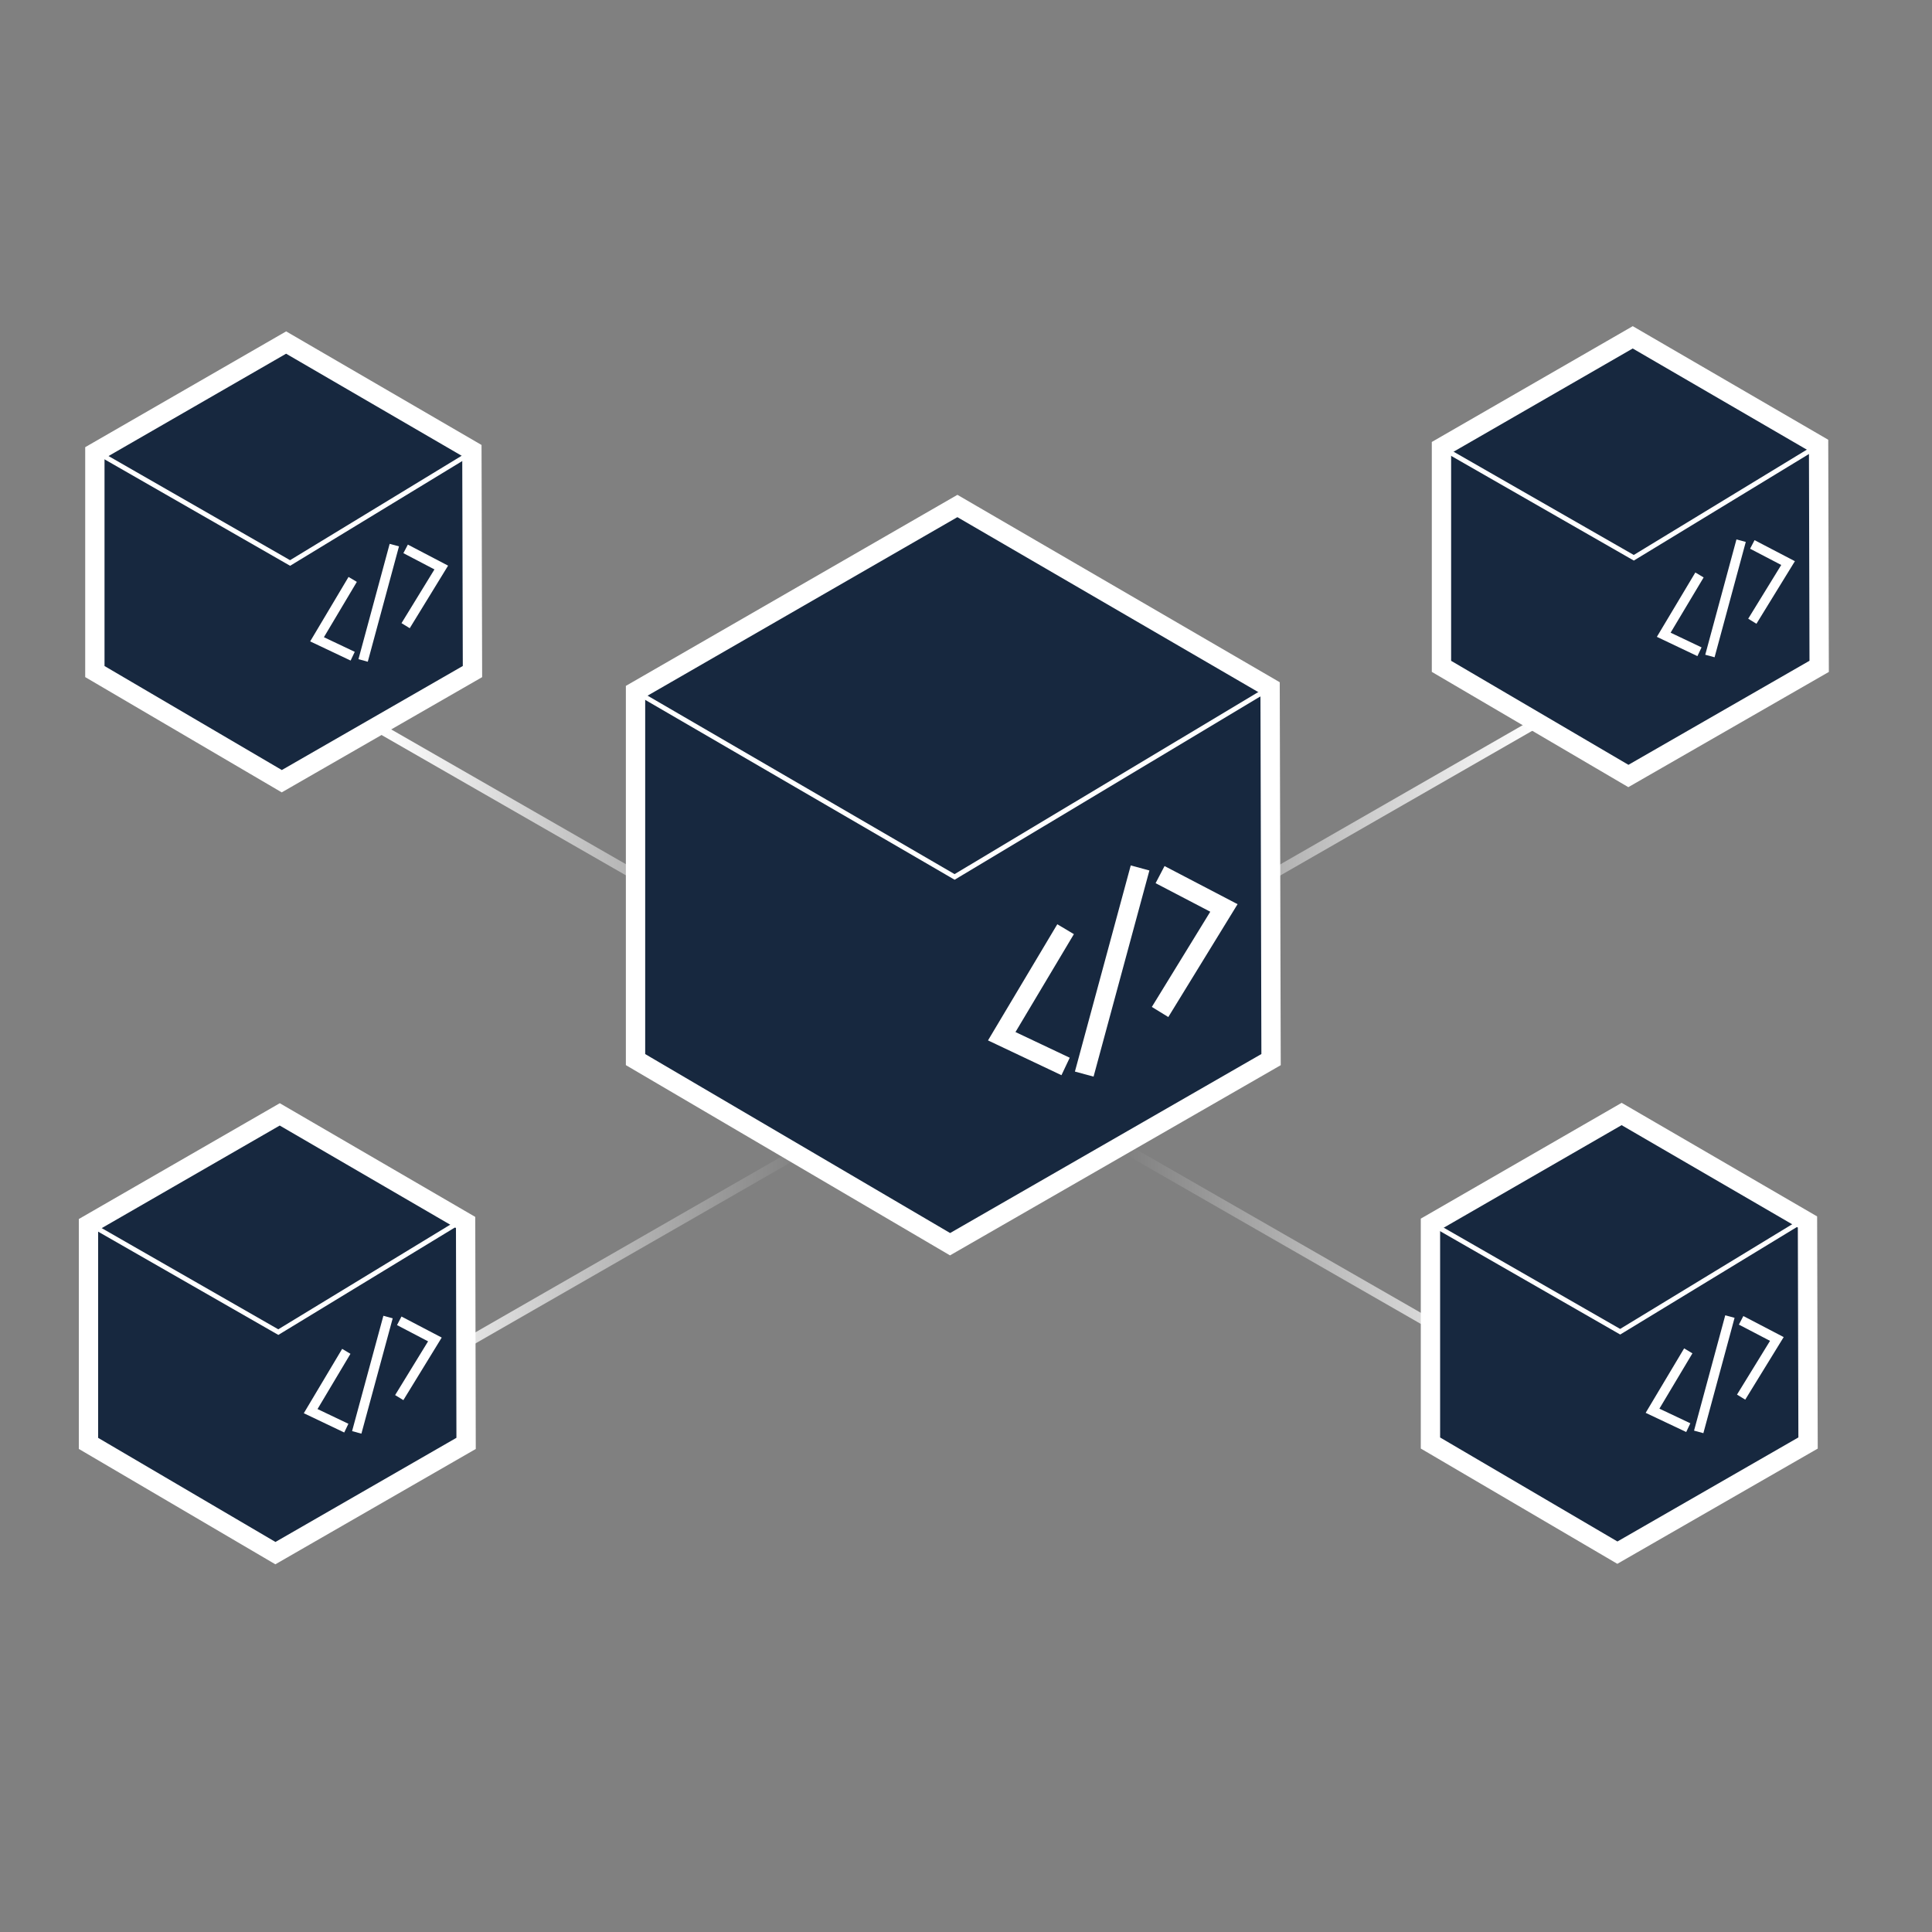 <?xml version="1.0" encoding="UTF-8"?>
<svg id="problems" xmlns="http://www.w3.org/2000/svg" xmlns:xlink="http://www.w3.org/1999/xlink" viewBox="0 0 200 200">
  <rect x="0" y="0" width="200" height="200" fill="#808080" stroke="none"/>
  <defs>
    <style>
      .cls-1, .cls-2, .cls-3, .cls-4, .cls-5, .cls-6, .cls-7, .cls-8 {
        stroke-miterlimit: 10;
      }

      .cls-1, .cls-2, .cls-3, .cls-4, .cls-5, .cls-6, .cls-8 {
        fill: none;
      }

      .cls-1, .cls-5, .cls-7, .cls-8 {
        stroke: #fff;
      }

      .cls-2 {
        stroke: url(#linear-gradient-4);
      }

      .cls-3 {
        stroke: url(#linear-gradient-3);
      }

      .cls-4 {
        stroke: url(#linear-gradient-2);
      }

      .cls-5 {
        stroke-width: .5px;
      }

      .cls-6 {
        stroke: url(#linear-gradient);
      }

      .cls-7 {
        fill: #17283f;
      }

      .cls-7, .cls-8 {
        stroke-width: 2px;
      }
    </style>
    <linearGradient id="linear-gradient" x1="116.5" y1="131.62" x2="160.77" y2="131.62" gradientUnits="userSpaceOnUse">
      <stop offset="0" stop-color="#fff" stop-opacity="0"/>
      <stop offset="1" stop-color="#fff"/>
    </linearGradient>
    <linearGradient id="linear-gradient-2" x1="83.54" y1="88.09" x2="39.28" y2="88.09" xlink:href="#linear-gradient"/>
    <linearGradient id="linear-gradient-3" x1="114.81" y1="87.53" x2="159.07" y2="87.53" xlink:href="#linear-gradient"/>
    <linearGradient id="linear-gradient-4" x1="34.62" y1="-385.69" x2="78.88" y2="-385.69" gradientTransform="translate(118.02 -254.12) rotate(-180)" xlink:href="#linear-gradient"/>
  </defs>
  <line class="cls-6" x1="116.75" y1="119.06" x2="160.52" y2="144.19"/>
  <line class="cls-4" x1="83.29" y1="100.66" x2="39.53" y2="75.53"/>
  <line class="cls-3" x1="115.06" y1="100.09" x2="158.82" y2="74.96"/>
  <line class="cls-2" x1="83.15" y1="119.01" x2="39.39" y2="144.14"/>
  <polygon class="cls-7" points="65.79 71.58 65.79 109.69 98.35 128.8 131.58 109.69 131.48 71.2 99.11 52.38 65.79 71.58"/>
  <polygon class="cls-7" points="149.22 46.33 149.22 68.98 168.57 80.33 188.32 68.98 188.26 46.1 169.02 34.92 149.22 46.33"/>
  <polygon class="cls-7" points="9.82 46.87 9.82 69.52 29.17 80.87 48.91 69.52 48.85 46.64 29.62 35.46 9.82 46.87"/>
  <polygon class="cls-7" points="9.16 126.77 9.16 149.42 28.51 160.78 48.25 149.42 48.2 126.55 28.96 115.36 9.16 126.77"/>
  <polygon class="cls-5" points="65.79 71.58 98.82 90.78 131.48 71.2 99.11 52.38 65.79 71.58"/>
  <g>
    <polyline class="cls-8" points="110.31 96.19 103.7 107.27 110.31 110.4"/>
    <polyline class="cls-8" points="120.09 90.54 126.7 93.99 120.09 104.76"/>
    <line class="cls-8" x1="118.02" y1="89.85" x2="112.24" y2="111.19"/>
  </g>
  <g>
    <polyline class="cls-1" points="175.93 59.52 172.23 65.71 175.93 67.47"/>
    <polyline class="cls-1" points="181.4 56.36 185.1 58.29 181.4 64.31"/>
    <line class="cls-1" x1="180.24" y1="55.97" x2="177.01" y2="67.91"/>
  </g>
  <g>
    <polyline class="cls-1" points="35.85 139.89 32.16 146.08 35.85 147.84"/>
    <polyline class="cls-1" points="41.33 136.73 45.02 138.66 41.33 144.68"/>
    <line class="cls-1" x1="40.17" y1="136.34" x2="36.93" y2="148.28"/>
  </g>
  <g>
    <polyline class="cls-1" points="36.51 59.98 32.82 66.18 36.51 67.93"/>
    <polyline class="cls-1" points="41.99 56.82 45.68 58.75 41.99 64.77"/>
    <line class="cls-1" x1="40.82" y1="56.43" x2="37.59" y2="68.37"/>
  </g>
  <polyline class="cls-5" points="149.22 46.33 169.13 57.74 188.26 46.1"/>
  <polyline class="cls-5" points="8.9 126.49 28.81 137.9 47.94 126.26"/>
  <polyline class="cls-5" points="10.12 46.86 30.03 58.28 49.16 46.64"/>
  <polygon class="cls-7" points="148.08 126.73 148.08 149.38 167.43 160.73 187.17 149.38 187.11 126.5 167.87 115.32 148.08 126.73"/>
  <g>
    <polyline class="cls-1" points="174.77 139.84 171.07 146.04 174.77 147.79"/>
    <polyline class="cls-1" points="180.24 136.68 183.94 138.61 180.24 144.63"/>
    <line class="cls-1" x1="179.08" y1="136.29" x2="175.85" y2="148.23"/>
  </g>
  <polyline class="cls-5" points="147.82 126.44 167.72 137.86 186.85 126.22"/>
</svg>